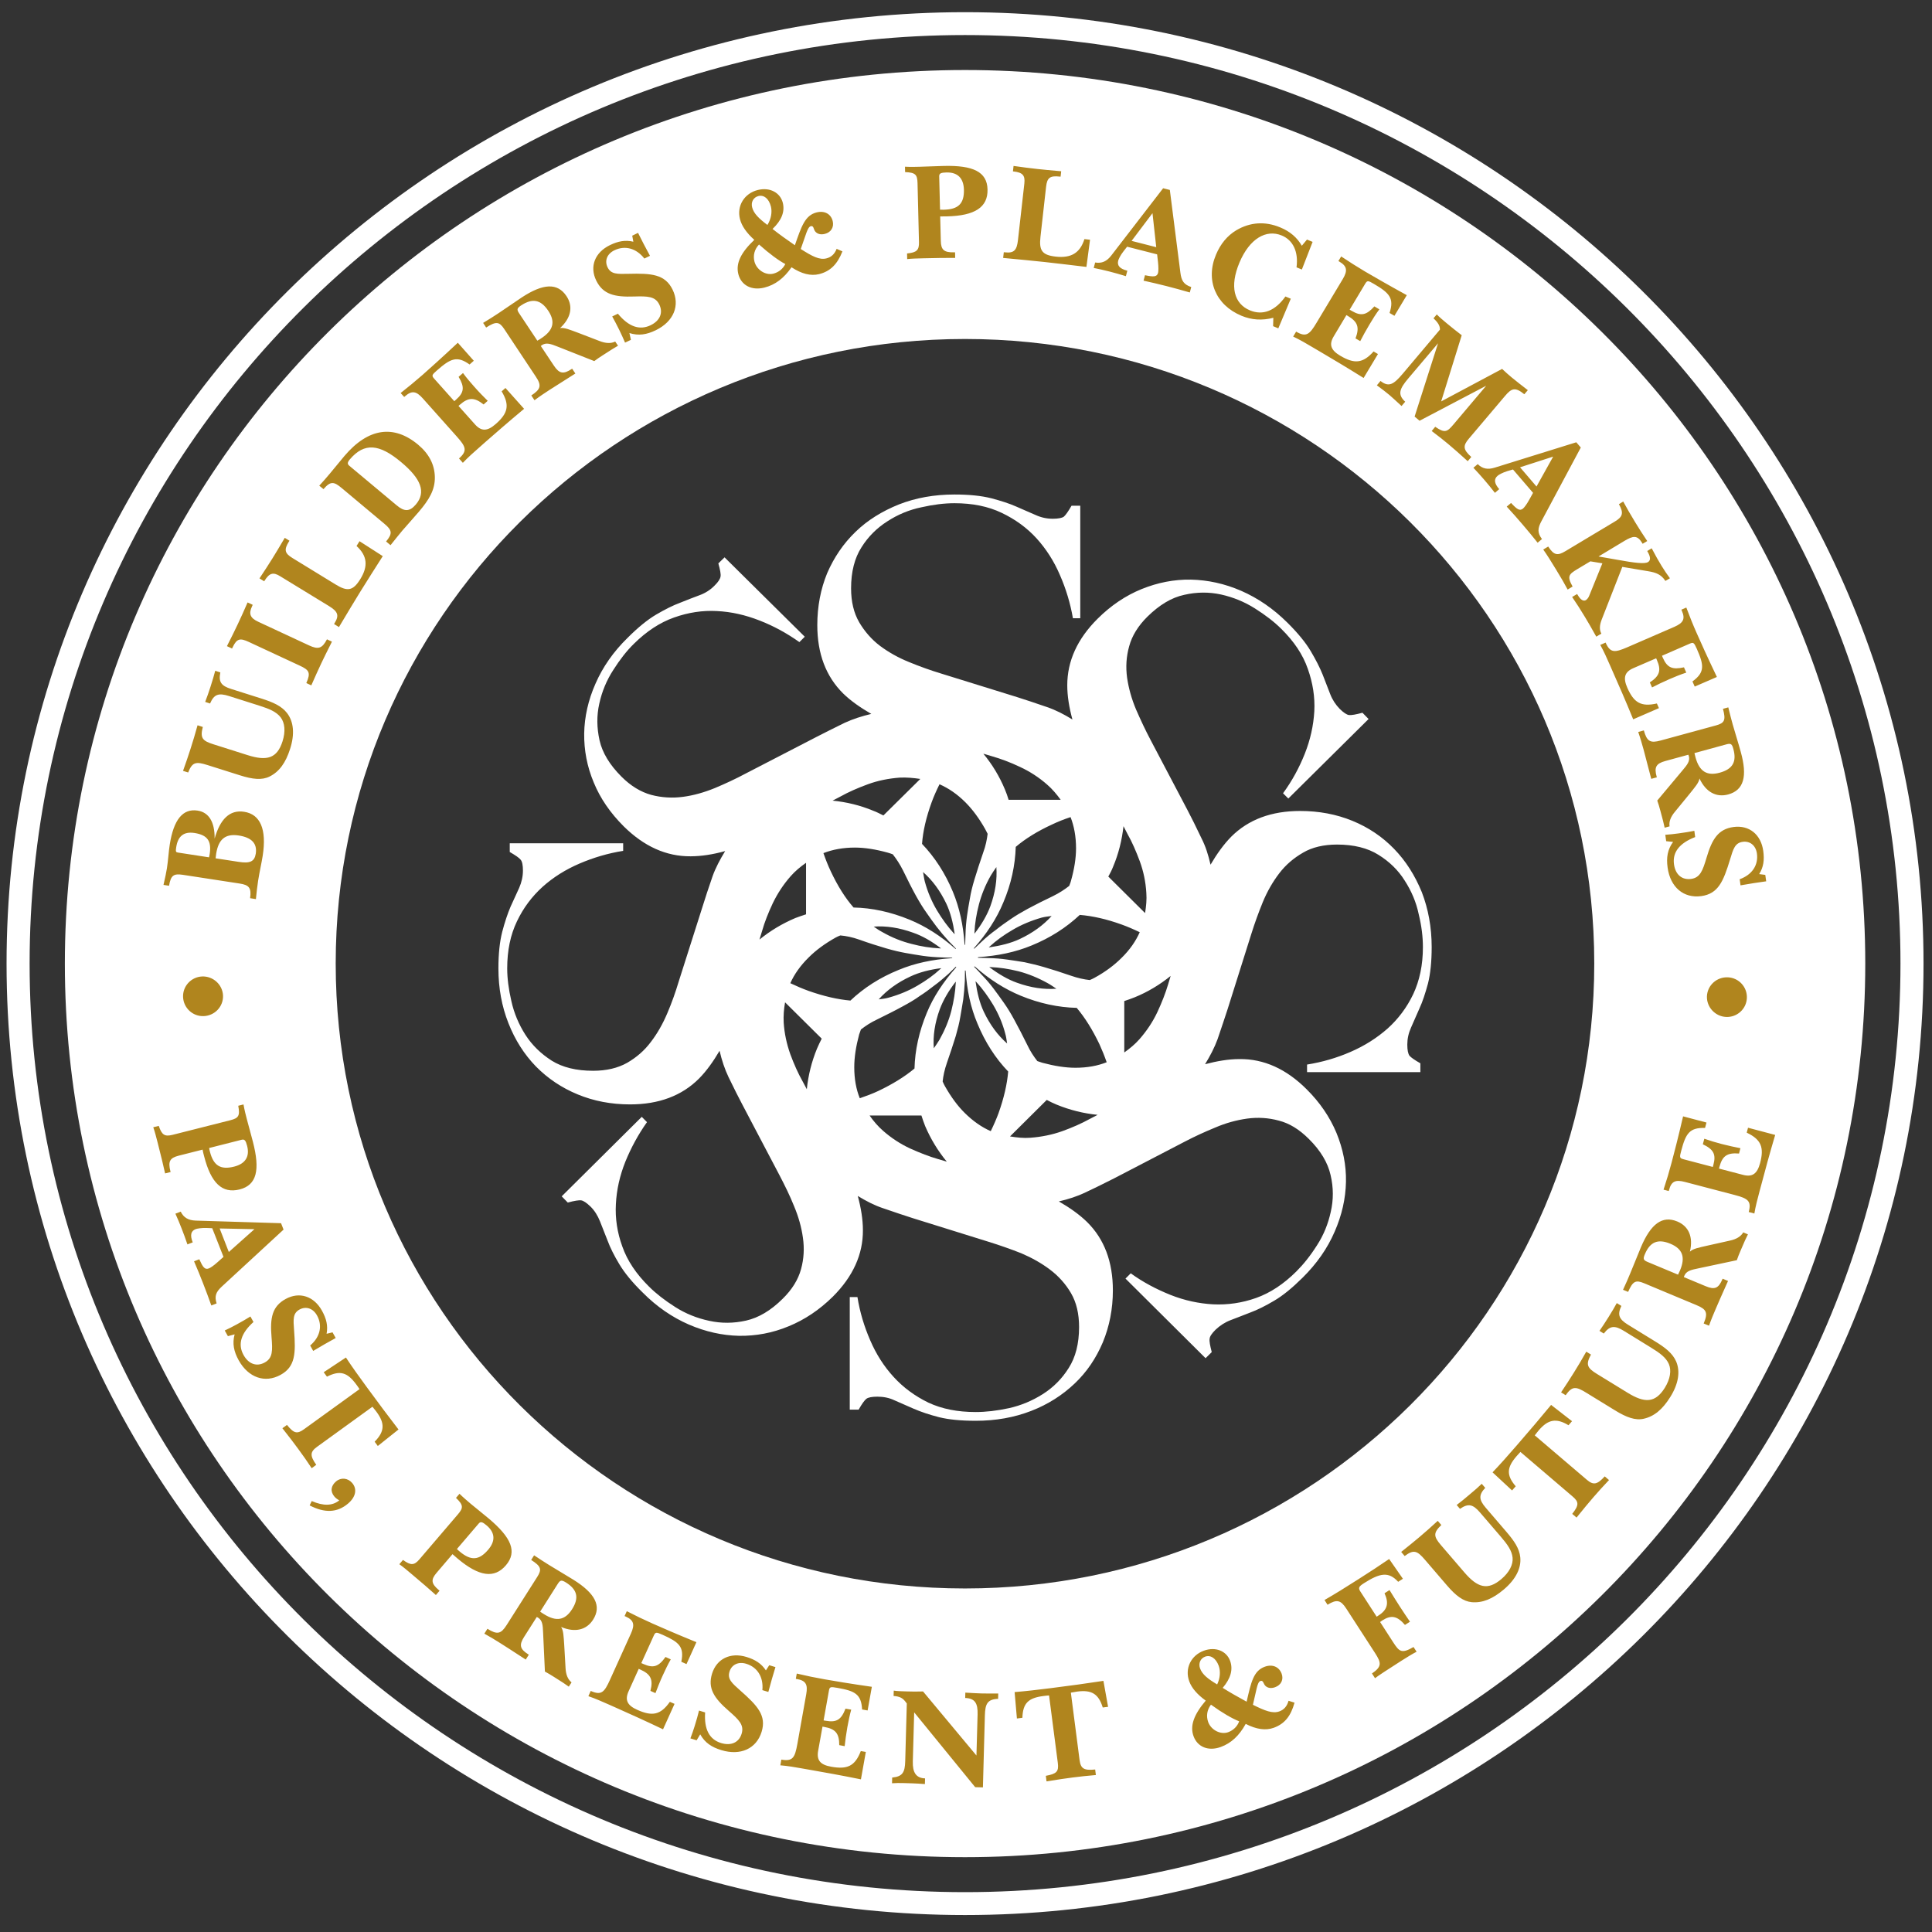 <svg xmlns="http://www.w3.org/2000/svg" width="91" height="91" viewBox="0 0 91 91">
  <rect x="0" y="0" width="91" height="91" fill="#333333" stroke="none"/>
  <g fill="none" fill-rule="evenodd" transform="translate(0 .5)">
    <path fill="#FFF" d="M45.455,14.806 C62.164,14.806 75.759,28.301 75.759,44.888 C75.759,61.474 62.164,74.969 45.455,74.969 C28.746,74.969 15.152,61.474 15.152,44.888 C15.152,28.301 28.746,14.806 45.455,14.806 M45.455,2.798 C22.038,2.798 3.055,21.644 3.055,44.888 C3.055,68.133 22.038,86.976 45.455,86.976 C68.872,86.976 87.857,68.133 87.857,44.888 C87.857,21.644 68.872,2.798 45.455,2.798"/>
    <path fill="#FFF" d="M45.455,89.701 C20.561,89.701 0.309,69.597 0.309,44.887 C0.309,20.178 20.561,0.074 45.455,0.074 C70.348,0.074 90.601,20.178 90.601,44.887 C90.601,69.597 70.348,89.701 45.455,89.701 M45.455,1.151 C21.161,1.151 1.395,20.773 1.395,44.887 C1.395,69.004 21.161,88.623 45.455,88.623 C69.749,88.623 89.515,69.004 89.515,44.887 C89.515,20.773 69.749,1.151 45.455,1.151"/>
    <path fill="#B0851E" d="M8.623 46.464C8.601 45.954 9 45.516 9.52 45.493 10.036 45.473 10.481 45.873 10.505 46.389 10.525 46.907 10.121 47.337 9.601 47.36 9.079 47.383 8.646 46.978 8.623 46.464M11.78 41.806C11.849 41.32 11.732 41.183 11.282 41.115L8.611 40.705C8.18 40.641 8.047 40.724 7.962 41.221L7.701 41.18C7.777 40.853 7.831 40.593 7.863 40.395 7.923 39.998 7.942 39.623 7.995 39.284 8.179 38.103 8.611 37.574 9.306 37.68 9.833 37.76 10.119 38.21 10.109 39 10.367 38.086 10.816 37.631 11.498 37.736 12.257 37.852 12.569 38.552 12.374 39.805 12.32 40.156 12.226 40.547 12.158 40.982 12.116 41.241 12.086 41.534 12.054 41.849L11.78 41.806zM9.875 39.736C9.974 39.104 9.765 38.83 9.161 38.735 8.658 38.659 8.38 38.878 8.299 39.409 8.264 39.62 8.289 39.643 8.384 39.657L9.846 39.882C9.854 39.83 9.869 39.78 9.875 39.736L9.875 39.736zM11.237 40.094C11.764 40.176 11.986 40.091 12.047 39.71 12.121 39.23 11.855 38.947 11.244 38.853 10.614 38.757 10.289 39.028 10.181 39.717 10.171 39.782 10.161 39.852 10.155 39.928L11.237 40.094zM9.775 35.536C9.235 35.366 9.058 35.384 8.863 35.885L8.621 35.809C8.753 35.444 8.871 35.093 8.971 34.781 9.081 34.441 9.193 34.069 9.305 33.662L9.553 33.741C9.42 34.256 9.528 34.392 10.043 34.554L11.658 35.066C12.573 35.357 13.05 35.222 13.306 34.422 13.457 33.953 13.417 33.546 13.22 33.289 13.017 33.026 12.686 32.886 12.212 32.737L10.787 32.284C10.294 32.129 10.083 32.198 9.894 32.636L9.664 32.561C9.749 32.339 9.835 32.099 9.917 31.84 10.014 31.537 10.089 31.283 10.137 31.094L10.378 31.172C10.288 31.62 10.414 31.803 10.892 31.952L12.322 32.405C12.861 32.577 13.257 32.75 13.518 33.083 13.833 33.489 13.891 34.077 13.662 34.781 13.456 35.426 13.157 35.847 12.699 36.075 12.341 36.255 11.899 36.21 11.291 36.015L9.775 35.536zM14.428 31.673C14.646 31.181 14.566 31.059 14.113 30.85L11.719 29.736C11.318 29.551 11.16 29.561 10.958 29.988 10.951 30.006 10.942 30.026 10.931 30.047L10.689 29.935C10.881 29.56 11.049 29.217 11.193 28.913 11.345 28.592 11.503 28.243 11.661 27.876L11.903 27.988C11.893 28.011 11.881 28.034 11.874 28.053 11.699 28.42 11.789 28.612 12.166 28.787L14.559 29.901C14.991 30.1 15.173 30.05 15.4 29.613L15.635 29.723C15.403 30.185 15.234 30.527 15.132 30.745 15 31.026 14.842 31.373 14.663 31.782L14.428 31.673zM15.734 28.892C15.744 28.876 15.751 28.865 15.761 28.848 15.991 28.479 15.909 28.301 15.494 28.046L13.197 26.642C12.867 26.436 12.689 26.488 12.462 26.85 12.459 26.856 12.453 26.868 12.446 26.88L12.222 26.743C12.456 26.392 12.66 26.076 12.832 25.801 12.958 25.597 13.157 25.27 13.413 24.833L13.634 24.969 13.612 25.002C13.365 25.398 13.41 25.561 13.777 25.785L15.805 27.028C16.361 27.369 16.621 27.339 16.967 26.784 17.35 26.168 17.302 25.68 16.793 25.217L16.934 24.992 18.029 25.695C17.681 26.24 17.327 26.797 16.97 27.371 16.686 27.827 16.356 28.385 15.965 29.037L15.734 28.892zM18.185 25.005C18.495 24.63 18.471 24.476 18.107 24.172L16.092 22.486C15.734 22.186 15.571 22.146 15.237 22.539L15.038 22.376C15.207 22.196 15.376 21.996 15.539 21.805 15.775 21.527 15.997 21.243 16.225 20.975 17.345 19.657 18.549 19.488 19.695 20.446 20.206 20.874 20.469 21.38 20.482 21.965 20.494 22.575 20.209 23.039 19.727 23.606 19.48 23.9 19.214 24.184 18.952 24.49 18.776 24.697 18.6 24.926 18.395 25.179L18.185 25.005zM19.587 23.262C20.078 22.684 19.838 22.052 18.89 21.263 17.871 20.41 17.163 20.331 16.478 21.138 16.361 21.276 16.354 21.353 16.449 21.434L18.685 23.303C19.043 23.601 19.289 23.612 19.587 23.262L19.587 23.262zM21.62 21.094C22.027 20.734 21.945 20.541 21.513 20.058L19.914 18.265C19.608 17.921 19.4 17.883 19.076 18.165 19.062 18.179 19.053 18.186 19.039 18.199L18.871 18.012C19.23 17.729 19.57 17.448 19.897 17.163 20.242 16.856 20.804 16.356 21.564 15.644L22.316 16.492 22.118 16.668C21.522 16.242 21.217 16.391 20.587 16.942 20.343 17.156 20.323 17.191 20.447 17.332L21.398 18.397C21.427 18.373 21.457 18.346 21.48 18.324 21.867 17.986 21.887 17.725 21.601 17.25L21.808 17.071C21.974 17.298 22.159 17.513 22.348 17.726 22.566 17.973 22.777 18.188 22.972 18.379L22.779 18.551C22.338 18.202 22.061 18.212 21.659 18.564 21.64 18.581 21.622 18.599 21.596 18.62L22.37 19.486C22.675 19.83 22.958 19.815 23.348 19.473 23.92 18.972 24.021 18.588 23.628 17.933L23.808 17.775 24.685 18.756C23.936 19.381 23.339 19.903 22.881 20.304 22.784 20.392 22.69 20.472 22.594 20.558 22.315 20.802 22.043 21.043 21.801 21.299L21.62 21.094zM25.025 18.127C25.479 17.829 25.514 17.653 25.236 17.237L23.753 15.002C23.516 14.645 23.37 14.626 22.898 14.927L22.756 14.709C23.047 14.536 23.279 14.384 23.47 14.259 23.818 14.031 24.176 13.773 24.578 13.508 25.584 12.849 26.259 12.812 26.682 13.447 27.003 13.928 26.903 14.471 26.38 14.953 26.577 14.92 26.837 15.029 27.22 15.171L28.235 15.561C28.531 15.677 28.778 15.687 28.977 15.587L29.11 15.784C28.977 15.858 28.741 16.005 28.404 16.225 28.261 16.316 28.121 16.41 27.991 16.508L26.288 15.835C25.937 15.696 25.732 15.62 25.525 15.756 25.509 15.766 25.495 15.782 25.473 15.797L26.09 16.724C26.341 17.101 26.536 17.138 26.921 16.884 26.932 16.878 26.939 16.874 26.949 16.866L27.1 17.093C26.489 17.478 26.083 17.736 25.882 17.866 25.675 18.001 25.437 18.157 25.176 18.352L25.025 18.127zM25.496 15.432C26.063 15.062 26.169 14.659 25.826 14.141 25.47 13.606 25.076 13.54 24.553 13.88 24.352 14.014 24.331 14.075 24.449 14.253L25.309 15.546C25.378 15.511 25.443 15.469 25.496 15.432L25.496 15.432zM29.181 15.066C29.058 14.817 28.941 14.592 28.836 14.405L29.104 14.276C29.609 14.889 30.126 15.071 30.647 14.818 31.092 14.602 31.242 14.228 31.053 13.842 30.862 13.453 30.503 13.448 29.867 13.466 28.94 13.499 28.402 13.363 28.085 12.718 27.758 12.055 28.02 11.389 28.729 11.046 29.115 10.858 29.453 10.795 29.832 10.885L29.779 10.601 30.053 10.468C30.218 10.799 30.403 11.163 30.615 11.549L30.351 11.678C29.962 11.182 29.428 11.053 28.941 11.288 28.584 11.46 28.47 11.789 28.619 12.093 28.781 12.424 29.078 12.408 29.596 12.397 30.692 12.369 31.322 12.417 31.678 13.138 32.042 13.882 31.736 14.643 30.887 15.055 30.454 15.264 30.077 15.324 29.646 15.187L29.717 15.507 29.441 15.638C29.36 15.448 29.273 15.258 29.181 15.066M35.998 13.047C35.397 13.196 34.909 12.935 34.776 12.409 34.649 11.9 34.903 11.39 35.529 10.798 35.166 10.472 34.935 10.144 34.853 9.817 34.695 9.19 35.065 8.604 35.694 8.449 36.273 8.306 36.752 8.581 36.871 9.051 36.976 9.473 36.814 9.878 36.388 10.284 36.689 10.524 37.041 10.776 37.44 11.051 37.752 10.154 37.918 9.64 38.468 9.504 38.848 9.411 39.14 9.585 39.221 9.911 39.293 10.201 39.141 10.446 38.85 10.517 38.66 10.565 38.496 10.524 38.398 10.402 38.311 10.296 38.333 10.118 38.188 10.154 38.036 10.191 37.956 10.571 37.717 11.229 38.255 11.57 38.595 11.754 38.923 11.671 39.152 11.615 39.31 11.47 39.407 11.221L39.68 11.34C39.438 11.952 39.108 12.279 38.58 12.412 38.181 12.508 37.756 12.399 37.282 12.089 36.923 12.606 36.51 12.921 35.998 13.047M36.312 9.23C36.215 8.853 35.982 8.671 35.724 8.734 35.488 8.793 35.364 9.017 35.426 9.262 35.499 9.557 35.748 9.795 36.146 10.096 36.323 9.814 36.375 9.488 36.312 9.23M35.751 11.016C35.539 11.241 35.462 11.526 35.535 11.816 35.634 12.211 36.058 12.479 36.419 12.391 36.677 12.326 36.877 12.164 36.989 11.937 36.671 11.768 36.254 11.464 35.751 11.016M42.724 11.438C43.179 11.395 43.295 11.282 43.285 10.902L43.217 8.122C43.207 7.721 43.114 7.626 42.632 7.606L42.626 7.352C42.892 7.366 43.133 7.361 43.335 7.354 43.608 7.348 43.979 7.328 44.455 7.316 45.828 7.282 46.494 7.589 46.514 8.422 46.535 9.263 45.919 9.661 44.603 9.692 44.505 9.695 44.395 9.696 44.284 9.694L44.314 10.845C44.323 11.265 44.457 11.397 44.946 11.385 44.957 11.384 44.973 11.384 44.985 11.384L44.99 11.648C44.6 11.646 44.105 11.649 43.493 11.666 43.192 11.674 42.938 11.679 42.73 11.704L42.724 11.438zM44.453 9.378C45.144 9.362 45.417 9.09 45.402 8.432 45.386 7.887 45.102 7.61 44.579 7.623 44.319 7.63 44.235 7.665 44.238 7.805L44.277 9.377C44.335 9.38 44.394 9.38 44.453 9.378L44.453 9.378zM47.28 11.38C47.3 11.382 47.312 11.384 47.332 11.385 47.766 11.434 47.894 11.285 47.948 10.805L48.248 8.146C48.291 7.761 48.17 7.624 47.742 7.576 47.737 7.576 47.724 7.574 47.711 7.573L47.74 7.316C48.158 7.375 48.533 7.424 48.856 7.459 49.096 7.487 49.477 7.521 49.984 7.566L49.955 7.822 49.916 7.818C49.45 7.765 49.32 7.875 49.272 8.298L49.008 10.65C48.936 11.291 49.073 11.514 49.727 11.587 50.451 11.668 50.873 11.414 51.078 10.762L51.342 10.792 51.172 12.072C50.525 11.995 49.866 11.914 49.194 11.84 48.657 11.781 48.008 11.721 47.25 11.649L47.28 11.38zM51.583 11.864C51.9 11.917 52.129 11.81 52.341 11.537L54.785 8.367 55.101 8.447 55.6 12.356C55.647 12.714 55.75 12.901 56.109 13.02L56.042 13.276C55.678 13.17 55.314 13.07 54.954 12.978 54.594 12.888 54.233 12.8 53.863 12.72L53.931 12.463C54.327 12.545 54.493 12.551 54.547 12.353 54.565 12.271 54.571 12.092 54.544 11.845L54.502 11.481 53.088 11.12 52.919 11.336C52.766 11.531 52.689 11.705 52.67 11.774 52.608 12.012 52.745 12.161 53.099 12.251L53.031 12.508C52.768 12.428 52.513 12.354 52.261 12.29 52.014 12.227 51.766 12.171 51.516 12.121L51.583 11.864zM54.461 11.143L54.284 9.541 53.3 10.846 54.461 11.143zM60.798 13.57L60.21 14.966 59.965 14.863 59.976 14.469C59.439 14.605 58.959 14.572 58.478 14.374 57.256 13.866 56.769 12.692 57.276 11.493 57.489 10.986 57.808 10.6 58.231 10.346 58.878 9.964 59.585 9.913 60.298 10.21 60.763 10.401 61.093 10.686 61.318 11.075L61.561 10.784 61.826 10.893 61.319 12.196 61.068 12.091C61.166 11.353 60.901 10.809 60.372 10.592 59.638 10.286 58.855 10.739 58.38 11.868 57.909 12.989 58.121 13.805 58.874 14.119 59.481 14.37 60.061 14.146 60.545 13.465L60.798 13.57zM61.05 15.12C61.52 15.398 61.682 15.257 62.012 14.702L63.246 12.646C63.481 12.25 63.455 12.04 63.086 11.822 63.07 11.812 63.058 11.805 63.041 11.796L63.171 11.579C63.551 11.833 63.925 12.068 64.299 12.291 64.698 12.523 65.351 12.903 66.262 13.403L65.68 14.375 65.45 14.241C65.677 13.547 65.443 13.301 64.721 12.877 64.441 12.712 64.402 12.701 64.303 12.864L63.571 14.087C63.606 14.107 63.639 14.127 63.668 14.143 64.108 14.404 64.364 14.344 64.734 13.931L64.969 14.07C64.803 14.295 64.65 14.536 64.506 14.781 64.335 15.065 64.194 15.327 64.069 15.568L63.847 15.439C64.045 14.915 63.949 14.656 63.492 14.385 63.468 14.373 63.445 14.36 63.418 14.342L62.824 15.337C62.584 15.732 62.686 15.996 63.133 16.259 63.789 16.645 64.188 16.625 64.698 16.054L64.904 16.176 64.228 17.303C63.402 16.787 62.719 16.383 62.192 16.072 62.08 16.007 61.973 15.944 61.862 15.878 61.543 15.687 61.23 15.504 60.91 15.353L61.05 15.12zM65.024 17.444C65.416 17.754 65.644 17.606 66.071 17.103L67.823 15.026C67.831 14.847 67.724 14.682 67.519 14.493L67.675 14.31C67.806 14.446 67.966 14.579 68.144 14.728 68.374 14.919 68.608 15.105 68.849 15.29L67.881 18.407 70.751 16.876C70.896 17.014 71.047 17.147 71.201 17.276 71.427 17.465 71.679 17.656 71.963 17.877L71.797 18.07C71.371 17.721 71.199 17.781 70.887 18.152L69.178 20.171C68.902 20.498 68.911 20.677 69.3 21.024L69.132 21.223C68.765 20.891 68.465 20.623 68.221 20.421 68.02 20.253 67.763 20.046 67.435 19.801L67.601 19.602C68.06 19.917 68.164 19.843 68.466 19.486L70.002 17.669 66.864 19.318 66.63 19.121 67.734 15.669 66.334 17.322C65.911 17.822 65.819 18.081 66.187 18.422L66.015 18.624C65.743 18.373 65.556 18.201 65.443 18.105 65.288 17.976 65.095 17.825 64.852 17.649L65.024 17.444zM69.603 21.36C69.83 21.586 70.08 21.629 70.412 21.524L74.245 20.332 74.458 20.579 72.599 24.057C72.43 24.377 72.402 24.588 72.629 24.89L72.425 25.063C72.191 24.769 71.95 24.478 71.71 24.198 71.471 23.917 71.225 23.64 70.969 23.362L71.173 23.19C71.449 23.484 71.58 23.587 71.738 23.452 71.801 23.398 71.911 23.254 72.031 23.035L72.209 22.714 71.264 21.613 70.998 21.69C70.761 21.765 70.595 21.861 70.542 21.908 70.354 22.067 70.38 22.267 70.615 22.54L70.412 22.713C70.246 22.499 70.077 22.291 69.908 22.096 69.743 21.904 69.573 21.716 69.399 21.532L69.603 21.36zM72.372 22.416L73.156 21.008 71.596 21.51 72.372 22.416zM72.923 25.243C73.193 25.662 73.365 25.681 73.734 25.46L76.069 24.06C76.438 23.839 76.485 23.659 76.253 23.247L76.456 23.123C76.624 23.432 76.809 23.752 77.014 24.089 77.182 24.366 77.372 24.667 77.587 24.984L77.371 25.113C77.361 25.097 77.353 25.085 77.348 25.075 77.118 24.698 76.926 24.731 76.513 24.977L75.294 25.711 76.189 25.868C77 26.016 77.466 26.069 77.622 25.976 77.762 25.891 77.746 25.719 77.586 25.453L77.797 25.326C77.973 25.666 78.132 25.94 78.261 26.151 78.385 26.356 78.518 26.548 78.656 26.737L78.443 26.863C78.245 26.561 78.008 26.468 77.634 26.406L76.413 26.201 75.445 28.676C75.334 28.955 75.331 29.175 75.427 29.345L75.187 29.487C74.961 29.079 74.782 28.773 74.651 28.557 74.457 28.236 74.255 27.917 74.049 27.618L74.284 27.479C74.297 27.5 74.314 27.529 74.329 27.55 74.456 27.761 74.589 27.83 74.697 27.767 74.739 27.741 74.817 27.665 74.859 27.549L75.474 26.033 74.908 25.94 74.288 26.311C73.9 26.547 73.796 26.638 74.072 27.127L73.838 27.269C73.712 27.027 73.53 26.714 73.293 26.327 73.052 25.929 72.854 25.616 72.689 25.384L72.923 25.243zM75.626 29.767C75.846 30.265 76.056 30.243 76.653 29.985L78.862 29.026C79.285 28.841 79.389 28.656 79.216 28.266 79.208 28.247 79.203 28.236 79.195 28.217L79.428 28.116C79.587 28.541 79.751 28.95 79.928 29.346 80.112 29.767 80.422 30.451 80.868 31.386L79.824 31.839 79.717 31.597C80.309 31.164 80.261 30.831 79.925 30.067 79.793 29.772 79.766 29.74 79.593 29.816L78.281 30.387C78.297 30.421 78.311 30.457 78.324 30.487 78.531 30.955 78.775 31.053 79.317 30.932L79.426 31.181C79.159 31.267 78.893 31.376 78.632 31.489 78.327 31.621 78.058 31.753 77.814 31.879L77.71 31.643C78.18 31.333 78.254 31.068 78.04 30.582 78.03 30.559 78.019 30.534 78.007 30.506L76.938 30.969C76.514 31.152 76.442 31.425 76.65 31.898 76.956 32.592 77.291 32.806 78.041 32.635L78.138 32.854 76.926 33.381C76.559 32.482 76.24 31.759 75.994 31.203 75.942 31.084 75.893 30.97 75.841 30.853 75.692 30.514 75.547 30.183 75.375 29.876L75.626 29.767zM77.427 33.903C77.573 34.428 77.731 34.511 78.215 34.38L80.818 33.67C81.232 33.557 81.297 33.426 81.154 32.887L81.405 32.818C81.483 33.146 81.556 33.415 81.616 33.633 81.728 34.031 81.865 34.451 81.992 34.913 82.313 36.067 82.141 36.717 81.4 36.92 80.839 37.072 80.347 36.808 80.048 36.168 80.022 36.363 79.837 36.573 79.581 36.893L78.894 37.732C78.69 37.974 78.603 38.206 78.639 38.423L78.407 38.486C78.379 38.341 78.311 38.07 78.205 37.684 78.16 37.52 78.115 37.36 78.059 37.207L79.232 35.806C79.477 35.519 79.611 35.347 79.546 35.109 79.541 35.091 79.529 35.073 79.523 35.049L78.441 35.344C78.001 35.465 77.908 35.638 78.031 36.081 78.034 36.092 78.036 36.099 78.04 36.113L77.776 36.185C77.596 35.486 77.475 35.023 77.412 34.794 77.344 34.557 77.269 34.282 77.163 33.977L77.427 33.903zM79.864 35.185C80.045 35.833 80.397 36.06 81.001 35.895 81.624 35.724 81.808 35.37 81.642 34.772 81.579 34.542 81.528 34.503 81.319 34.559L79.811 34.972C79.827 35.048 79.847 35.122 79.864 35.185L79.864 35.185zM79.065 38.754C79.342 38.717 79.594 38.675 79.806 38.633L79.845 38.927C79.103 39.213 78.768 39.643 78.848 40.213 78.915 40.698 79.225 40.956 79.652 40.899 80.083 40.84 80.2 40.505 80.381 39.899 80.64 39.016 80.937 38.55 81.652 38.453 82.39 38.354 82.945 38.805 83.052 39.581 83.111 40.004 83.065 40.343 82.86 40.671L83.147 40.708 83.19 41.011C82.824 41.061 82.416 41.123 81.981 41.201L81.941 40.913C82.536 40.701 82.826 40.238 82.754 39.706 82.701 39.316 82.421 39.105 82.087 39.151 81.717 39.201 81.638 39.487 81.49 39.977 81.173 41.018 80.931 41.599 80.131 41.708 79.305 41.821 78.674 41.293 78.547 40.364 78.482 39.891 78.541 39.517 78.805 39.155L78.48 39.121 78.437 38.82C78.645 38.805 78.854 38.784 79.065 38.754M82.28 46.513C82.257 47.022 81.822 47.423 81.301 47.4 80.788 47.376 80.378 46.937 80.399 46.421 80.425 45.903 80.866 45.51 81.387 45.533 81.907 45.558 82.304 45.996 82.28 46.513M7.478 52.531C7.623 52.961 7.758 53.045 8.13 52.952L10.846 52.265C11.239 52.166 11.31 52.055 11.222 51.583L11.469 51.521C11.515 51.782 11.574 52.014 11.625 52.208 11.692 52.472 11.796 52.826 11.913 53.282 12.254 54.604 12.1 55.318 11.287 55.524 10.465 55.731 9.937 55.225 9.614 53.96 9.588 53.865 9.56 53.758 9.542 53.649L8.416 53.934C8.006 54.039 7.907 54.197 8.026 54.666 8.029 54.68 8.032 54.691 8.037 54.704L7.777 54.77C7.693 54.39 7.577 53.913 7.426 53.323 7.352 53.035 7.29 52.792 7.219 52.595L7.478 52.531zM9.887 53.744C10.057 54.407 10.387 54.611 11.029 54.449 11.56 54.314 11.77 53.974 11.64 53.473 11.575 53.222 11.522 53.149 11.383 53.184L9.851 53.573C9.858 53.63 9.872 53.688 9.887 53.744L9.887 53.744zM8.512 56.57C8.652 56.857 8.874 56.979 9.219 56.992L13.238 57.115 13.356 57.416 10.45 60.097C10.183 60.345 10.089 60.535 10.203 60.893L9.953 60.989C9.829 60.635 9.696 60.282 9.563 59.941 9.429 59.596 9.289 59.254 9.14 58.909L9.387 58.813C9.553 59.18 9.641 59.319 9.838 59.244 9.916 59.214 10.064 59.115 10.252 58.946L10.527 58.701 9.996 57.35 9.721 57.339C9.474 57.332 9.286 57.369 9.216 57.393 8.987 57.484 8.945 57.68 9.078 58.018L8.828 58.113C8.74 57.855 8.65 57.605 8.555 57.365 8.465 57.129 8.366 56.899 8.262 56.666L8.512 56.57zM10.778 58.471L11.985 57.396 10.346 57.363 10.778 58.471zM11.148 61.883C11.395 61.749 11.613 61.622 11.795 61.508L11.939 61.768C11.35 62.297 11.191 62.819 11.471 63.322 11.71 63.754 12.093 63.884 12.468 63.676 12.852 63.469 12.841 63.113 12.79 62.485 12.711 61.567 12.822 61.028 13.456 60.683 14.106 60.327 14.788 60.552 15.166 61.237 15.374 61.612 15.454 61.943 15.383 62.323L15.663 62.255 15.812 62.522C15.487 62.699 15.132 62.902 14.752 63.13L14.61 62.875C15.09 62.466 15.195 61.93 14.932 61.46 14.742 61.116 14.407 61.018 14.11 61.18 13.784 61.358 13.814 61.652 13.852 62.162 13.933 63.246 13.915 63.876 13.211 64.26 12.481 64.66 11.701 64.392 11.243 63.573 11.012 63.152 10.936 62.782 11.051 62.35L10.735 62.435 10.585 62.168C10.774 62.081 10.96 61.986 11.148 61.883M16.934 64.93C16.882 64.848 16.832 64.78 16.783 64.713 16.364 64.142 16.023 64.029 15.4 64.343L15.247 64.134 16.294 63.441C16.583 63.881 16.911 64.339 17.268 64.825 17.815 65.572 18.315 66.242 18.77 66.831L17.795 67.608 17.646 67.406C18.123 66.925 18.132 66.541 17.737 66.004 17.68 65.926 17.613 65.847 17.542 65.76L14.932 67.648C14.601 67.888 14.596 68.067 14.896 68.495L14.681 68.655C14.47 68.333 14.261 68.037 14.057 67.761 13.881 67.52 13.628 67.184 13.301 66.772L13.517 66.616C13.845 67.019 13.992 67.056 14.324 66.816L16.934 64.93zM15.981 70.168C15.888 70.12 15.815 70.063 15.755 69.996 15.547 69.753 15.583 69.484 15.83 69.276 16.059 69.081 16.385 69.112 16.587 69.349 16.83 69.63 16.766 70.007 16.389 70.324 15.884 70.751 15.294 70.776 14.584 70.406L14.684 70.202C15.228 70.439 15.66 70.433 15.981 70.168M18.981 72.975C19.351 73.243 19.51 73.235 19.758 72.944L21.571 70.824C21.832 70.519 21.827 70.386 21.478 70.052L21.643 69.859C21.835 70.046 22.019 70.199 22.172 70.331 22.381 70.506 22.673 70.734 23.036 71.038 24.081 71.923 24.373 72.589 23.83 73.226 23.284 73.867 22.559 73.757 21.554 72.912 21.478 72.849 21.396 72.779 21.314 72.703L20.566 73.58C20.291 73.9 20.301 74.088 20.675 74.4L20.704 74.426 20.531 74.628C20.242 74.367 19.869 74.045 19.401 73.652 19.175 73.46 18.98 73.296 18.809 73.177L18.981 72.975zM21.652 72.579C22.179 73.023 22.563 73 22.992 72.496 23.348 72.083 23.319 71.686 22.923 71.351 22.725 71.184 22.637 71.153 22.546 71.263L21.522 72.46C21.561 72.503 21.606 72.541 21.652 72.579L21.652 72.579zM22.959 76.218C23.423 76.508 23.596 76.463 23.863 76.043L25.302 73.779C25.53 73.419 25.49 73.277 25.019 72.976L25.157 72.758C25.438 72.948 25.673 73.094 25.867 73.217 26.219 73.438 26.603 73.654 27.012 73.91 28.03 74.548 28.345 75.143 27.936 75.788 27.627 76.274 27.086 76.41 26.43 76.133 26.54 76.297 26.548 76.577 26.576 76.984L26.638 78.062C26.652 78.377 26.748 78.604 26.921 78.743L26.791 78.944C26.673 78.855 26.439 78.7 26.098 78.488 25.953 78.397 25.81 78.309 25.666 78.233L25.582 76.416C25.568 76.039 25.55 75.822 25.341 75.692 25.325 75.682 25.305 75.676 25.283 75.662L24.685 76.602C24.442 76.985 24.49 77.176 24.881 77.421 24.893 77.428 24.899 77.431 24.909 77.438L24.763 77.668C24.159 77.273 23.755 77.014 23.551 76.886 23.342 76.754 23.099 76.604 22.813 76.447L22.959 76.218zM25.625 75.531C26.199 75.891 26.612 75.822 26.946 75.296 27.289 74.756 27.187 74.371 26.66 74.039 26.454 73.912 26.389 73.918 26.275 74.097L25.442 75.411C25.505 75.458 25.57 75.498 25.625 75.531L25.625 75.531zM27.824 79.145C28.325 79.367 28.465 79.211 28.731 78.621L29.719 76.439C29.907 76.02 29.858 75.814 29.468 75.64 29.448 75.632 29.436 75.626 29.419 75.619L29.523 75.389C29.927 75.597 30.326 75.789 30.726 75.967 31.148 76.154 31.838 76.456 32.802 76.849L32.335 77.881 32.091 77.772C32.237 77.058 31.977 76.845 31.211 76.502 30.914 76.37 30.872 76.367 30.795 76.537L30.207 77.834C30.245 77.85 30.28 77.866 30.31 77.879 30.778 78.088 31.026 77.999 31.346 77.546L31.594 77.658C31.457 77.9 31.334 78.158 31.216 78.416 31.078 78.717 30.97 78.996 30.873 79.249L30.636 79.143C30.774 78.603 30.649 78.357 30.163 78.14 30.141 78.129 30.115 78.118 30.085 78.105L29.608 79.16C29.419 79.579 29.549 79.83 30.024 80.039 30.719 80.349 31.113 80.283 31.552 79.658L31.772 79.755 31.23 80.953C30.35 80.533 29.627 80.21 29.068 79.96 28.949 79.909 28.837 79.857 28.717 79.804 28.38 79.654 28.046 79.506 27.713 79.393L27.824 79.145zM32.724 80.787C32.807 80.52 32.875 80.28 32.925 80.07L33.213 80.158C33.159 80.948 33.41 81.431 33.965 81.6 34.439 81.743 34.806 81.571 34.931 81.164 35.06 80.75 34.803 80.502 34.325 80.085 33.627 79.479 33.327 79.016 33.539 78.33 33.759 77.626 34.406 77.316 35.16 77.545 35.571 77.67 35.862 77.855 36.075 78.178L36.233 77.934 36.525 78.023C36.416 78.375 36.302 78.767 36.19 79.193L35.909 79.108C35.967 78.483 35.667 78.024 35.148 77.866 34.77 77.75 34.459 77.914 34.361 78.235 34.251 78.588 34.478 78.778 34.862 79.12 35.683 79.844 36.11 80.305 35.873 81.072 35.629 81.864 34.881 82.209 33.977 81.934 33.517 81.795 33.2 81.583 32.981 81.19L32.812 81.471 32.519 81.381C32.593 81.187 32.661 80.992 32.724 80.787M36.802 82.38C37.341 82.474 37.439 82.29 37.555 81.654L37.975 79.299C38.056 78.848 37.959 78.658 37.536 78.585 37.515 78.581 37.502 78.579 37.484 78.577L37.529 78.327C37.972 78.432 38.404 78.522 38.835 78.597 39.291 78.678 40.034 78.803 41.065 78.951L40.866 80.065 40.606 80.019C40.568 79.291 40.263 79.144 39.437 79 39.118 78.944 39.076 78.948 39.044 79.131L38.793 80.534C38.83 80.539 38.871 80.547 38.903 80.552 39.408 80.641 39.626 80.496 39.824 79.98L40.093 80.026C40.019 80.297 39.963 80.575 39.911 80.855 39.853 81.18 39.816 81.476 39.785 81.747L39.53 81.698C39.531 81.142 39.349 80.934 38.823 80.841 38.799 80.836 38.771 80.832 38.741 80.826L38.536 81.965C38.456 82.415 38.641 82.627 39.157 82.716 39.905 82.849 40.271 82.692 40.545 81.978L40.782 82.019 40.551 83.31C39.595 83.116 38.812 82.978 38.209 82.872 38.081 82.849 37.959 82.826 37.831 82.805 37.465 82.74 37.107 82.677 36.755 82.649L36.802 82.38zM42.023 83.225C42.518 83.18 42.622 82.974 42.637 82.458L42.712 79.736 42.637 79.639C42.504 79.467 42.361 79.405 42.089 79.382L42.097 79.131C42.279 79.157 42.485 79.163 42.734 79.169 42.943 79.174 43.196 79.181 43.477 79.17L45.992 82.187 46.046 80.255C46.062 79.719 45.917 79.494 45.462 79.477L45.469 79.225C45.781 79.245 46.027 79.257 46.216 79.263 46.387 79.268 46.647 79.268 47.019 79.266L47.012 79.518C46.508 79.537 46.404 79.754 46.389 80.297L46.297 83.688 45.933 83.679 43.059 80.154 42.995 82.469C42.981 82.998 43.155 83.249 43.571 83.265L43.564 83.532C43.129 83.499 42.804 83.492 42.589 83.486 42.38 83.48 42.19 83.48 42.016 83.494L42.023 83.225zM49.412 79.357C49.313 79.363 49.23 79.375 49.144 79.385 48.442 79.475 48.178 79.717 48.156 80.41L47.898 80.444 47.79 79.2C48.314 79.157 48.879 79.092 49.48 79.016 50.403 78.899 51.235 78.785 51.973 78.671L52.192 79.894 51.941 79.925C51.743 79.279 51.412 79.089 50.746 79.174 50.648 79.187 50.547 79.205 50.439 79.226L50.85 82.404C50.904 82.809 51.06 82.9 51.584 82.846L51.617 83.107C51.235 83.138 50.872 83.179 50.528 83.222 50.232 83.26 49.813 83.321 49.293 83.405L49.26 83.144C49.773 83.05 49.875 82.941 49.825 82.538L49.412 79.357zM57.5 81.785C56.921 81.996 56.407 81.79 56.219 81.281 56.037 80.79 56.236 80.257 56.792 79.602 56.396 79.316 56.132 79.012 56.017 78.698 55.791 78.09 56.097 77.471 56.703 77.25 57.265 77.047 57.77 77.27 57.938 77.723 58.088 78.131 57.972 78.552 57.591 79.001 57.916 79.206 58.293 79.421 58.718 79.652 58.931 78.726 59.041 78.198 59.576 78.004 59.94 77.873 60.249 78.015 60.366 78.33 60.47 78.61 60.343 78.868 60.061 78.969 59.878 79.037 59.71 79.014 59.599 78.903 59.503 78.807 59.506 78.628 59.365 78.678 59.217 78.731 59.18 79.119 59.014 79.798 59.583 80.081 59.941 80.224 60.259 80.109 60.48 80.03 60.621 79.867 60.692 79.609L60.974 79.698C60.799 80.333 60.509 80.693 59.996 80.881 59.61 81.02 59.177 80.955 58.674 80.699 58.371 81.249 57.995 81.605 57.5 81.785M57.403 77.961C57.267 77.596 57.015 77.441 56.765 77.53 56.538 77.613 56.44 77.85 56.525 78.086 56.63 78.372 56.902 78.584 57.33 78.839 57.475 78.539 57.493 78.21 57.403 77.961M57.038 79.792C56.85 80.039 56.807 80.332 56.908 80.613 57.049 80.993 57.497 81.216 57.847 81.09 58.097 80.997 58.28 80.815 58.367 80.577 58.032 80.443 57.585 80.188 57.038 79.792M64.622 78.323C65.094 77.999 65.065 77.825 64.772 77.368L63.42 75.28C63.153 74.866 62.972 74.813 62.529 75.086L62.386 74.863C62.86 74.592 63.39 74.262 63.986 73.881 64.502 73.554 64.986 73.237 65.431 72.931L66.079 73.863 65.856 74.005C65.399 73.506 64.992 73.594 64.236 74.076 64.007 74.223 63.966 74.294 64.073 74.458L64.843 75.649C64.876 75.627 64.902 75.61 64.935 75.588 65.351 75.323 65.429 75.012 65.213 74.545L65.448 74.394C65.626 74.681 65.785 74.942 65.934 75.17 66.123 75.462 66.286 75.703 66.412 75.885L66.176 76.036C65.811 75.614 65.532 75.554 65.106 75.826 65.073 75.848 65.042 75.874 65.005 75.899L65.62 76.852C65.908 77.296 66.016 77.404 66.579 77.077L66.724 77.299C66.52 77.405 66.282 77.55 66.007 77.725 65.323 78.163 64.909 78.432 64.766 78.546L64.622 78.323zM67.123 72.974C66.755 72.545 66.596 72.466 66.162 72.792L65.998 72.598C66.303 72.356 66.59 72.122 66.843 71.91 67.116 71.679 67.409 71.422 67.72 71.134L67.889 71.331C67.503 71.699 67.52 71.87 67.873 72.28L68.972 73.559C69.597 74.289 70.073 74.423 70.717 73.877 71.094 73.557 71.276 73.19 71.245 72.869 71.212 72.538 71.006 72.248 70.684 71.873L69.711 70.74C69.378 70.353 69.16 70.298 68.768 70.569L68.611 70.387C68.803 70.242 69.001 70.083 69.207 69.905 69.453 69.702 69.652 69.525 69.792 69.389L69.957 69.581C69.644 69.913 69.654 70.136 69.979 70.515L70.949 71.646C71.319 72.076 71.563 72.43 71.607 72.85 71.66 73.359 71.396 73.89 70.829 74.369 70.309 74.808 69.831 75.01 69.32 74.965 68.921 74.927 68.569 74.658 68.154 74.175L67.123 72.974zM71.614 67.888C71.545 67.959 71.49 68.022 71.435 68.085 70.972 68.62 70.94 68.975 71.392 69.506L71.22 69.702 70.301 68.849C70.664 68.468 71.04 68.046 71.434 67.589 72.042 66.887 72.585 66.251 73.059 65.673L74.045 66.44 73.879 66.631C73.299 66.28 72.92 66.358 72.484 66.863 72.42 66.938 72.357 67.021 72.29 67.108L74.742 69.199C75.054 69.465 75.231 69.428 75.585 69.04L75.787 69.213C75.522 69.49 75.279 69.759 75.054 70.02 74.859 70.245 74.587 70.57 74.258 70.98L74.054 70.806C74.375 70.396 74.378 70.245 74.064 69.98L71.614 67.888zM74.713 65.098C74.232 64.802 74.055 64.775 73.744 65.217L73.529 65.082C73.744 64.761 73.946 64.45 74.12 64.17 74.31 63.867 74.51 63.535 74.716 63.165L74.937 63.302C74.683 63.771 74.754 63.929 75.215 64.212L76.655 65.096C77.474 65.601 77.966 65.584 78.414 64.87 78.673 64.452 78.733 64.048 78.606 63.748 78.475 63.446 78.186 63.231 77.764 62.973L76.49 62.188C76.055 61.92 75.83 61.935 75.541 62.312L75.337 62.186C75.473 61.991 75.613 61.778 75.758 61.546 75.925 61.279 76.061 61.05 76.152 60.878L76.369 61.01C76.174 61.423 76.25 61.631 76.676 61.893L77.949 62.676C78.431 62.971 78.775 63.235 78.947 63.622 79.151 64.091 79.064 64.676 78.671 65.303 78.31 65.88 77.919 66.215 77.417 66.326 77.029 66.414 76.609 66.262 76.067 65.929L74.713 65.098zM80.246 61.838C80.457 61.337 80.386 61.174 79.922 60.98L77.439 59.942C77.043 59.777 76.909 59.841 76.687 60.35L76.447 60.251C76.59 59.944 76.7 59.689 76.786 59.479 76.949 59.098 77.104 58.686 77.29 58.246 77.757 57.145 78.296 56.738 79.006 57.035 79.541 57.26 79.762 57.764 79.597 58.454 79.739 58.316 80.016 58.263 80.416 58.172L81.478 57.935C81.787 57.869 81.999 57.74 82.109 57.546L82.33 57.64C82.261 57.771 82.144 58.024 81.989 58.395 81.923 58.549 81.858 58.703 81.807 58.857L80.013 59.238C79.642 59.313 79.43 59.364 79.334 59.591 79.324 59.608 79.323 59.628 79.313 59.654L80.345 60.084C80.764 60.259 80.946 60.182 81.125 59.759 81.131 59.747 81.133 59.74 81.14 59.729L81.393 59.835C81.099 60.491 80.906 60.929 80.813 61.151 80.717 61.375 80.605 61.637 80.497 61.942L80.246 61.838zM79.131 59.339C79.393 58.718 79.255 58.324 78.68 58.083 78.086 57.835 77.721 57.998 77.478 58.57 77.384 58.79 77.399 58.853 77.598 58.937L79.038 59.538C79.073 59.468 79.105 59.397 79.131 59.339L79.131 59.339zM82.367 56.588C82.507 56.065 82.33 55.95 81.7 55.784L79.369 55.173C78.921 55.054 78.724 55.135 78.615 55.549 78.609 55.568 78.606 55.58 78.6 55.599L78.355 55.535C78.498 55.104 78.623 54.681 78.734 54.263 78.853 53.818 79.041 53.091 79.276 52.082L80.378 52.373 80.31 52.628C79.575 52.604 79.403 52.893 79.189 53.699 79.104 54.01 79.107 54.052 79.291 54.101L80.676 54.465C80.686 54.426 80.696 54.39 80.705 54.357 80.836 53.866 80.708 53.636 80.206 53.397L80.276 53.136C80.54 53.23 80.816 53.311 81.093 53.384 81.414 53.467 81.707 53.53 81.976 53.582L81.911 53.833C81.349 53.787 81.125 53.946 80.988 54.461 80.981 54.485 80.975 54.511 80.966 54.541L82.093 54.836C82.541 54.955 82.767 54.786 82.902 54.287 83.097 53.556 82.967 53.179 82.273 52.85L82.335 52.618 83.614 52.957C83.338 53.886 83.134 54.648 82.978 55.238 82.944 55.363 82.913 55.482 82.879 55.605 82.783 55.962 82.691 56.313 82.633 56.659L82.367 56.588z"/>
    <path fill="#FFF" d="M45.451,14.317 C28.448,14.317 14.661,28.006 14.661,44.882 C14.661,61.771 28.448,75.458 45.451,75.458 C62.466,75.458 76.249,61.771 76.249,44.882 C76.249,28.006 62.466,14.317 45.451,14.317 M45.451,74.319 C29.084,74.319 15.812,61.14 15.812,44.882 C15.812,28.64 29.084,15.467 45.451,15.467 C61.825,15.467 75.092,28.64 75.092,44.882 C75.092,61.14 61.825,74.319 45.451,74.319"/>
    <path fill="#FFF" d="M66.854,47.008 C67.008,46.678 67.135,46.283 67.261,45.821 C67.374,45.368 67.434,44.792 67.434,44.112 C67.434,43.174 67.274,42.312 66.969,41.521 C66.643,40.727 66.214,40.05 65.662,39.482 C65.115,38.917 64.462,38.474 63.703,38.163 C62.945,37.852 62.122,37.698 61.238,37.698 C59.88,37.698 58.804,38.101 57.993,38.909 C57.641,39.268 57.317,39.717 57.018,40.228 C56.917,39.777 56.784,39.359 56.589,38.979 C56.335,38.44 56.111,37.997 55.931,37.653 L54.197,34.359 C53.948,33.889 53.724,33.408 53.507,32.912 C53.299,32.416 53.16,31.916 53.088,31.423 C53.019,30.918 53.048,30.43 53.186,29.939 C53.319,29.448 53.605,28.979 54.05,28.541 C54.608,27.994 55.178,27.646 55.778,27.518 C56.363,27.383 56.946,27.378 57.512,27.502 C58.082,27.629 58.616,27.847 59.106,28.156 C59.603,28.47 60.021,28.791 60.351,29.121 C60.952,29.712 61.369,30.334 61.6,31.004 C61.836,31.669 61.941,32.334 61.906,33.003 C61.867,33.677 61.719,34.342 61.457,35.004 C61.193,35.668 60.853,36.29 60.433,36.864 L60.682,37.112 L64.462,33.367 L64.173,33.071 C63.862,33.157 63.651,33.192 63.536,33.179 C63.43,33.165 63.284,33.066 63.102,32.889 C62.912,32.693 62.76,32.466 62.655,32.194 C62.551,31.927 62.431,31.62 62.302,31.282 C62.166,30.945 61.98,30.578 61.736,30.168 C61.492,29.756 61.128,29.315 60.64,28.83 C59.975,28.168 59.247,27.672 58.461,27.328 C57.68,26.989 56.891,26.819 56.093,26.801 C55.301,26.788 54.528,26.94 53.77,27.247 C53.012,27.556 52.321,28.024 51.7,28.642 C50.739,29.597 50.269,30.644 50.27,31.781 C50.27,32.283 50.358,32.825 50.513,33.39 C50.123,33.149 49.73,32.945 49.32,32.805 C48.75,32.605 48.277,32.456 47.904,32.334 L44.341,31.229 C43.825,31.073 43.316,30.889 42.817,30.684 C42.314,30.481 41.862,30.227 41.456,29.926 C41.057,29.625 40.727,29.247 40.467,28.806 C40.215,28.369 40.087,27.839 40.087,27.211 C40.087,26.431 40.253,25.786 40.575,25.283 C40.893,24.772 41.312,24.361 41.803,24.051 C42.288,23.737 42.817,23.515 43.393,23.395 C43.958,23.266 44.484,23.202 44.956,23.202 C45.799,23.202 46.542,23.349 47.185,23.658 C47.816,23.959 48.368,24.358 48.82,24.854 C49.275,25.355 49.645,25.932 49.925,26.588 C50.211,27.239 50.416,27.924 50.536,28.619 L50.882,28.619 L50.882,23.32 L50.471,23.32 C50.316,23.59 50.192,23.765 50.105,23.839 C50.019,23.898 49.842,23.934 49.588,23.934 C49.309,23.934 49.042,23.878 48.778,23.757 C48.511,23.637 48.209,23.515 47.874,23.363 C47.541,23.215 47.143,23.088 46.683,22.967 C46.214,22.85 45.645,22.792 44.956,22.792 C44.014,22.792 43.142,22.946 42.344,23.258 C41.553,23.575 40.862,24.001 40.3,24.547 C39.728,25.098 39.284,25.752 38.961,26.497 C38.654,27.247 38.496,28.066 38.496,28.943 C38.496,30.288 38.902,31.362 39.717,32.167 C40.077,32.517 40.529,32.831 41.039,33.126 C40.594,33.232 40.169,33.367 39.782,33.547 C39.242,33.813 38.8,34.032 38.45,34.214 L35.135,35.928 C34.658,36.183 34.172,36.409 33.669,36.62 C33.171,36.822 32.669,36.967 32.17,37.032 C31.668,37.099 31.166,37.069 30.676,36.941 C30.182,36.805 29.71,36.521 29.269,36.078 C28.717,35.525 28.372,34.958 28.239,34.37 C28.109,33.781 28.099,33.208 28.228,32.64 C28.351,32.078 28.569,31.547 28.886,31.058 C29.198,30.567 29.519,30.154 29.854,29.827 C30.452,29.235 31.085,28.819 31.751,28.585 C32.421,28.347 33.09,28.244 33.769,28.282 C34.442,28.314 35.108,28.465 35.774,28.726 C36.445,28.986 37.065,29.328 37.653,29.744 L37.906,29.491 L34.128,25.752 L33.835,26.037 C33.92,26.341 33.959,26.543 33.939,26.655 C33.922,26.768 33.831,26.913 33.649,27.09 C33.46,27.283 33.221,27.437 32.945,27.537 C32.677,27.637 32.373,27.753 32.035,27.89 C31.684,28.02 31.315,28.209 30.907,28.447 C30.5,28.687 30.048,29.055 29.567,29.537 C28.892,30.195 28.39,30.918 28.05,31.698 C27.705,32.475 27.529,33.265 27.516,34.049 C27.507,34.838 27.651,35.606 27.966,36.355 C28.275,37.112 28.751,37.794 29.373,38.417 C30.335,39.37 31.384,39.843 32.537,39.833 C33.045,39.83 33.582,39.747 34.156,39.587 C33.915,39.982 33.708,40.37 33.565,40.767 C33.367,41.336 33.215,41.806 33.098,42.181 L31.97,45.726 C31.819,46.231 31.641,46.734 31.432,47.223 C31.218,47.727 30.965,48.175 30.657,48.577 C30.354,48.983 29.984,49.302 29.542,49.559 C29.097,49.81 28.559,49.935 27.937,49.935 C27.149,49.935 26.5,49.778 25.987,49.459 C25.475,49.13 25.062,48.73 24.748,48.241 C24.435,47.751 24.212,47.22 24.087,46.657 C23.955,46.092 23.89,45.576 23.89,45.11 C23.89,44.267 24.043,43.533 24.351,42.892 C24.653,42.258 25.059,41.722 25.557,41.27 C26.06,40.82 26.639,40.456 27.303,40.172 C27.959,39.892 28.642,39.689 29.352,39.577 L29.352,39.22 L24.01,39.22 L24.01,39.63 C24.283,39.789 24.456,39.906 24.524,39.995 C24.598,40.081 24.631,40.255 24.631,40.507 C24.631,40.781 24.57,41.052 24.456,41.315 C24.334,41.575 24.202,41.877 24.049,42.205 C23.909,42.533 23.775,42.936 23.655,43.391 C23.538,43.852 23.476,44.422 23.476,45.11 C23.476,46.046 23.636,46.906 23.949,47.696 C24.261,48.489 24.696,49.169 25.246,49.735 C25.804,50.299 26.457,50.739 27.214,51.05 C27.966,51.361 28.788,51.519 29.678,51.519 C31.029,51.519 32.115,51.113 32.924,50.303 C33.278,49.945 33.597,49.497 33.893,48.993 C33.995,49.433 34.134,49.854 34.318,50.239 C34.578,50.778 34.804,51.222 34.986,51.566 L36.72,54.864 C36.962,55.33 37.202,55.81 37.403,56.314 C37.611,56.81 37.75,57.302 37.819,57.802 C37.89,58.297 37.865,58.791 37.731,59.275 C37.598,59.768 37.31,60.238 36.863,60.675 C36.309,61.227 35.73,61.57 35.141,61.702 C34.554,61.834 33.974,61.838 33.403,61.712 C32.83,61.59 32.292,61.375 31.801,61.061 C31.312,60.751 30.896,60.426 30.568,60.099 C29.965,59.504 29.545,58.876 29.313,58.214 C29.071,57.553 28.972,56.883 29.009,56.219 C29.042,55.545 29.191,54.877 29.456,54.215 C29.726,53.556 30.061,52.936 30.474,52.355 L30.228,52.105 L26.457,55.849 L26.743,56.142 C27.053,56.057 27.26,56.027 27.368,56.037 C27.485,56.054 27.625,56.152 27.813,56.33 C28.004,56.517 28.151,56.754 28.258,57.021 C28.365,57.287 28.485,57.598 28.616,57.93 C28.743,58.274 28.931,58.647 29.175,59.052 C29.419,59.457 29.781,59.901 30.272,60.381 C30.936,61.051 31.668,61.55 32.45,61.89 C33.234,62.227 34.023,62.403 34.817,62.419 C35.609,62.428 36.382,62.287 37.14,61.972 C37.903,61.662 38.595,61.196 39.224,60.578 C40.182,59.623 40.653,58.572 40.644,57.441 C40.644,56.936 40.555,56.395 40.402,55.831 C40.794,56.07 41.187,56.275 41.596,56.41 C42.164,56.605 42.635,56.764 43.002,56.88 L46.574,57.993 C47.085,58.152 47.598,58.331 48.102,58.53 C48.594,58.74 49.052,58.995 49.454,59.299 C49.854,59.6 50.189,59.97 50.443,60.404 C50.702,60.845 50.826,61.381 50.826,62.005 C50.826,62.787 50.661,63.428 50.338,63.934 C50.019,64.444 49.61,64.852 49.116,65.165 C48.625,65.476 48.093,65.7 47.521,65.827 C46.955,65.949 46.432,66.009 45.957,66.009 C45.112,66.009 44.371,65.866 43.727,65.565 C43.091,65.255 42.551,64.859 42.094,64.359 C41.637,63.861 41.271,63.288 40.988,62.631 C40.703,61.974 40.501,61.305 40.387,60.594 L40.025,60.594 L40.025,65.897 L40.443,65.897 C40.598,65.622 40.719,65.454 40.81,65.384 C40.893,65.32 41.072,65.285 41.323,65.285 C41.599,65.285 41.878,65.334 42.136,65.459 C42.404,65.579 42.701,65.71 43.042,65.856 C43.373,65.999 43.769,66.134 44.235,66.253 C44.692,66.366 45.269,66.421 45.957,66.421 C46.899,66.421 47.771,66.267 48.57,65.956 C49.366,65.648 50.043,65.212 50.62,64.664 C51.189,64.125 51.629,63.473 51.947,62.72 C52.258,61.966 52.418,61.151 52.418,60.277 C52.418,58.932 52.012,57.855 51.2,57.056 C50.836,56.701 50.386,56.384 49.873,56.089 C50.322,55.984 50.745,55.849 51.125,55.664 C51.675,55.409 52.116,55.18 52.471,55.005 L55.783,53.284 C56.253,53.037 56.747,52.811 57.244,52.607 C57.738,52.395 58.242,52.257 58.746,52.187 C59.241,52.12 59.746,52.148 60.235,52.283 C60.732,52.407 61.199,52.698 61.645,53.142 C62.201,53.69 62.542,54.265 62.672,54.845 C62.812,55.435 62.812,56.011 62.681,56.58 C62.559,57.141 62.347,57.673 62.029,58.16 C61.716,58.654 61.391,59.058 61.056,59.391 C60.459,59.984 59.829,60.4 59.161,60.637 C58.499,60.872 57.823,60.968 57.141,60.936 C56.475,60.899 55.798,60.757 55.132,60.492 C54.466,60.225 53.838,59.894 53.259,59.475 L53.012,59.723 L56.784,63.473 L57.075,63.186 C56.995,62.881 56.956,62.671 56.975,62.559 C56.982,62.45 57.075,62.309 57.258,62.128 C57.462,61.936 57.692,61.785 57.962,61.681 C58.238,61.573 58.541,61.461 58.88,61.326 C59.221,61.2 59.598,61.014 60.006,60.771 C60.419,60.532 60.866,60.164 61.355,59.68 C62.019,59.024 62.525,58.301 62.864,57.514 C63.204,56.738 63.381,55.955 63.397,55.167 C63.413,54.382 63.258,53.615 62.949,52.86 C62.633,52.107 62.164,51.42 61.54,50.802 C60.586,49.85 59.53,49.371 58.382,49.384 C57.872,49.384 57.328,49.476 56.76,49.626 C56.997,49.242 57.205,48.842 57.349,48.448 C57.541,47.879 57.702,47.41 57.82,47.04 L58.937,43.495 C59.096,42.985 59.279,42.482 59.481,41.987 C59.688,41.488 59.945,41.041 60.251,40.639 C60.556,40.238 60.929,39.919 61.378,39.66 C61.81,39.405 62.351,39.28 62.978,39.28 C63.764,39.28 64.417,39.442 64.927,39.763 C65.44,40.081 65.857,40.484 66.165,40.979 C66.481,41.468 66.705,41.994 66.823,42.559 C66.962,43.123 67.021,43.642 67.021,44.112 C67.021,44.951 66.865,45.685 66.565,46.326 C66.263,46.959 65.857,47.497 65.357,47.947 C64.847,48.395 64.272,48.76 63.612,49.046 C62.957,49.332 62.273,49.529 61.564,49.642 L61.564,49.998 L66.901,49.998 L66.901,49.583 C66.631,49.43 66.456,49.305 66.39,49.228 C66.321,49.13 66.286,48.96 66.286,48.703 C66.286,48.432 66.342,48.168 66.462,47.9 C66.578,47.639 66.708,47.341 66.854,47.008 L66.854,47.008 Z M52.432,40.315 C52.687,39.71 52.844,39.078 52.918,38.414 L53.113,38.792 C53.324,39.165 53.507,39.587 53.686,40.067 C53.858,40.537 53.963,41.032 53.994,41.557 C54.018,41.872 53.985,42.185 53.935,42.507 L52.203,40.788 C52.289,40.638 52.367,40.484 52.432,40.315 L52.432,40.315 Z M50.683,39.459 C50.683,39.919 50.601,40.437 50.443,40.993 C50.425,41.076 50.387,41.147 50.362,41.226 C50.15,41.393 49.905,41.557 49.588,41.712 C49.158,41.915 48.765,42.116 48.398,42.312 C48.093,42.479 47.827,42.636 47.598,42.796 C47.364,42.955 47.136,43.115 46.92,43.289 C46.696,43.449 46.47,43.636 46.24,43.852 C46.127,43.957 46.015,44.063 45.89,44.184 L45.877,44.184 L45.877,44.156 C46.478,43.478 46.946,42.764 47.258,42.007 C47.631,41.131 47.816,40.255 47.843,39.389 C48.294,39.005 48.87,38.648 49.559,38.332 C49.824,38.205 50.113,38.09 50.425,37.987 C50.591,38.411 50.683,38.899 50.683,39.459 L50.683,39.459 Z M49.533,42.645 C49.146,43.074 48.642,43.445 48.024,43.733 C47.612,43.925 47.123,44.046 46.572,44.126 C46.59,44.11 46.6,44.096 46.616,44.082 C46.925,43.798 47.287,43.534 47.702,43.295 C48.109,43.054 48.57,42.862 49.068,42.72 C49.21,42.684 49.37,42.664 49.533,42.645 L49.533,42.645 Z M45.899,43.478 L45.899,43.419 C45.916,43.001 45.989,42.562 46.107,42.105 C46.227,41.649 46.409,41.193 46.666,40.742 C46.746,40.606 46.837,40.477 46.93,40.342 C46.972,40.929 46.88,41.54 46.647,42.185 C46.49,42.606 46.24,43.039 45.899,43.478 L45.899,43.478 Z M46.727,35.122 C47.136,35.239 47.576,35.401 48.038,35.621 C48.499,35.833 48.932,36.113 49.32,36.454 C49.562,36.662 49.769,36.91 49.961,37.172 L47.507,37.172 C47.459,37.012 47.401,36.84 47.331,36.679 C47.076,36.07 46.741,35.512 46.318,35.001 L46.727,35.122 Z M43.881,37.29 C43.981,37.014 44.109,36.729 44.252,36.44 C44.673,36.624 45.084,36.9 45.479,37.297 C45.814,37.634 46.123,38.053 46.403,38.55 C46.448,38.625 46.478,38.705 46.519,38.775 C46.484,39.042 46.432,39.332 46.309,39.66 C46.156,40.109 46.015,40.532 45.899,40.922 C45.799,41.251 45.727,41.55 45.682,41.829 C45.632,42.102 45.584,42.377 45.547,42.645 C45.509,42.918 45.483,43.214 45.477,43.524 C45.47,43.669 45.463,43.829 45.46,43.996 C45.457,43.999 45.451,44.007 45.451,44.012 C45.448,43.999 45.441,43.996 45.434,43.991 C45.373,43.085 45.194,42.257 44.882,41.504 C44.518,40.628 44.029,39.876 43.429,39.248 C43.472,38.653 43.624,37.997 43.881,37.29 L43.881,37.29 Z M44.969,43.5 C44.953,43.485 44.941,43.471 44.923,43.458 C44.642,43.15 44.377,42.788 44.133,42.381 C43.891,41.974 43.696,41.524 43.561,41.025 C43.52,40.881 43.509,40.722 43.477,40.575 C43.913,40.955 44.277,41.446 44.573,42.063 C44.765,42.47 44.889,42.955 44.969,43.5 L44.969,43.5 Z M39.596,37.012 C39.968,36.805 40.394,36.617 40.877,36.44 C41.362,36.263 41.859,36.166 42.379,36.127 C42.695,36.111 43.022,36.14 43.348,36.189 L41.609,37.909 C41.456,37.833 41.301,37.75 41.13,37.687 C40.521,37.433 39.879,37.277 39.216,37.211 L39.596,37.012 Z M40.267,39.422 C40.734,39.422 41.255,39.506 41.813,39.66 C41.888,39.677 41.97,39.713 42.051,39.739 C42.217,39.952 42.383,40.196 42.538,40.507 C42.747,40.936 42.945,41.333 43.142,41.69 C43.312,41.994 43.472,42.258 43.636,42.486 C43.79,42.711 43.953,42.936 44.121,43.158 C44.293,43.381 44.478,43.6 44.692,43.835 C44.796,43.943 44.911,44.053 45.025,44.178 L45.025,44.194 L45.005,44.194 C44.313,43.587 43.597,43.127 42.837,42.816 C41.953,42.454 41.072,42.262 40.204,42.245 C39.809,41.795 39.451,41.223 39.129,40.537 C39.005,40.276 38.891,39.99 38.785,39.683 C39.216,39.515 39.707,39.422 40.267,39.422 L40.267,39.422 Z M44.322,44.169 L44.263,44.169 C43.835,44.149 43.393,44.082 42.937,43.96 C42.476,43.845 42.015,43.663 41.564,43.405 C41.424,43.332 41.29,43.242 41.153,43.144 C41.739,43.102 42.363,43.197 43.01,43.432 C43.446,43.581 43.881,43.835 44.322,44.169 L44.322,44.169 Z M35.772,43.755 L35.896,43.349 C36.013,42.936 36.182,42.507 36.398,42.046 C36.617,41.593 36.896,41.161 37.244,40.767 C37.448,40.535 37.699,40.325 37.966,40.139 L37.966,42.566 C37.796,42.618 37.634,42.679 37.464,42.74 C36.853,42.999 36.288,43.335 35.772,43.755 L35.772,43.755 Z M38.478,48.901 C38.229,49.51 38.07,50.143 38.002,50.804 L37.802,50.429 C37.592,50.057 37.4,49.628 37.225,49.155 C37.055,48.676 36.945,48.175 36.913,47.662 C36.896,47.344 36.922,47.028 36.978,46.711 L38.704,48.422 C38.625,48.581 38.544,48.74 38.478,48.901 L38.478,48.901 Z M38.082,46.171 C37.809,46.073 37.52,45.95 37.225,45.81 C37.412,45.389 37.698,44.981 38.098,44.589 C38.428,44.26 38.844,43.95 39.356,43.663 C39.428,43.626 39.503,43.587 39.581,43.56 C39.854,43.584 40.143,43.642 40.467,43.756 C40.923,43.92 41.345,44.053 41.739,44.169 C42.077,44.267 42.379,44.338 42.653,44.387 C42.926,44.436 43.205,44.482 43.477,44.523 C43.754,44.562 44.053,44.586 44.367,44.595 C44.512,44.604 44.673,44.604 44.845,44.607 C44.845,44.609 44.85,44.614 44.853,44.621 C44.85,44.622 44.845,44.628 44.839,44.631 C43.923,44.69 43.087,44.868 42.331,45.183 C41.442,45.544 40.692,46.027 40.056,46.628 C39.458,46.575 38.803,46.426 38.082,46.171 L38.082,46.171 Z M44.341,45.1 C44.328,45.114 44.313,45.124 44.3,45.134 C43.99,45.424 43.624,45.685 43.217,45.923 C42.808,46.164 42.344,46.357 41.847,46.493 C41.702,46.535 41.546,46.551 41.388,46.572 C41.774,46.141 42.269,45.777 42.889,45.49 C43.302,45.296 43.79,45.171 44.341,45.1 L44.341,45.1 Z M40.237,49.765 C40.237,49.294 40.318,48.782 40.467,48.224 C40.497,48.145 40.523,48.068 40.55,47.992 C40.764,47.824 41.005,47.662 41.323,47.513 C41.755,47.299 42.152,47.103 42.51,46.906 C42.822,46.737 43.091,46.582 43.316,46.416 C43.552,46.267 43.777,46.098 43.992,45.931 C44.219,45.768 44.442,45.576 44.677,45.368 C44.781,45.263 44.892,45.156 45.018,45.035 L45.034,45.035 L45.034,45.068 C44.427,45.752 43.961,46.459 43.653,47.209 C43.289,48.088 43.098,48.957 43.074,49.829 C42.617,50.21 42.048,50.563 41.359,50.891 C41.091,51.016 40.799,51.125 40.497,51.229 C40.325,50.804 40.237,50.319 40.237,49.765 L40.237,49.765 Z M45.018,45.736 L45.018,45.792 C44.995,46.217 44.923,46.657 44.81,47.11 C44.692,47.57 44.501,48.026 44.25,48.475 C44.167,48.608 44.078,48.746 43.984,48.875 C43.938,48.297 44.031,47.681 44.265,47.037 C44.426,46.607 44.679,46.171 45.018,45.736 L45.018,45.736 Z M44.19,54.096 C43.777,53.977 43.342,53.809 42.872,53.597 C42.412,53.384 41.983,53.103 41.596,52.764 C41.355,52.553 41.144,52.308 40.959,52.042 L43.4,52.042 C43.455,52.207 43.509,52.374 43.576,52.54 C43.835,53.142 44.173,53.706 44.595,54.215 L44.19,54.096 Z M47.033,51.931 C46.935,52.197 46.809,52.487 46.666,52.779 C46.243,52.594 45.831,52.309 45.441,51.922 C45.099,51.585 44.796,51.168 44.511,50.667 C44.468,50.593 44.434,50.517 44.4,50.439 C44.427,50.176 44.489,49.884 44.602,49.559 C44.755,49.112 44.898,48.694 45.018,48.297 C45.112,47.966 45.188,47.668 45.233,47.388 C45.278,47.116 45.329,46.845 45.37,46.572 C45.404,46.297 45.43,46.006 45.446,45.695 C45.448,45.544 45.448,45.389 45.451,45.217 C45.457,45.215 45.457,45.209 45.46,45.207 C45.47,45.215 45.479,45.22 45.485,45.227 C45.542,46.134 45.72,46.962 46.038,47.709 C46.4,48.588 46.886,49.345 47.487,49.97 C47.437,50.563 47.287,51.221 47.033,51.931 L47.033,51.931 Z M45.948,45.719 C45.964,45.734 45.974,45.746 45.989,45.758 C46.276,46.07 46.538,46.429 46.782,46.835 C47.023,47.243 47.224,47.696 47.352,48.197 C47.394,48.333 47.41,48.495 47.437,48.65 C46.998,48.266 46.634,47.775 46.34,47.159 C46.146,46.75 46.026,46.267 45.948,45.719 L45.948,45.719 Z M51.323,52.207 C50.945,52.415 50.513,52.607 50.036,52.779 C49.559,52.949 49.057,53.05 48.528,53.09 C48.216,53.115 47.891,53.079 47.573,53.027 L49.304,51.308 C49.458,51.391 49.613,51.466 49.777,51.533 C50.391,51.784 51.036,51.945 51.7,52.011 L51.323,52.207 Z M50.65,49.793 C50.182,49.793 49.665,49.71 49.099,49.559 C49.015,49.533 48.943,49.506 48.86,49.479 C48.696,49.269 48.527,49.021 48.379,48.703 C48.17,48.281 47.97,47.889 47.771,47.527 C47.606,47.22 47.443,46.959 47.284,46.734 C47.123,46.504 46.961,46.28 46.795,46.06 C46.63,45.837 46.432,45.61 46.214,45.387 C46.12,45.276 46.003,45.16 45.889,45.044 L45.889,45.022 C45.899,45.022 45.906,45.022 45.916,45.024 C46.6,45.629 47.322,46.088 48.076,46.399 C48.958,46.762 49.845,46.952 50.715,46.972 C51.102,47.431 51.456,47.995 51.784,48.681 C51.905,48.945 52.021,49.231 52.126,49.533 C51.7,49.702 51.215,49.793 50.65,49.793 L50.65,49.793 Z M46.595,45.051 L46.649,45.051 C47.076,45.068 47.514,45.134 47.978,45.25 C48.441,45.371 48.901,45.56 49.35,45.81 C49.49,45.886 49.62,45.98 49.757,46.07 C49.172,46.114 48.553,46.025 47.897,45.787 C47.469,45.636 47.036,45.381 46.595,45.051 L46.595,45.051 Z M51.556,45.554 C51.482,45.596 51.408,45.629 51.327,45.662 C51.062,45.632 50.773,45.572 50.443,45.457 C49.993,45.301 49.568,45.166 49.175,45.051 C48.836,44.951 48.528,44.883 48.261,44.823 C47.985,44.78 47.71,44.733 47.437,44.697 C47.16,44.657 46.865,44.631 46.545,44.628 C46.4,44.622 46.24,44.614 46.07,44.614 C46.061,44.609 46.061,44.609 46.058,44.604 C46.061,44.595 46.067,44.589 46.072,44.582 C46.988,44.525 47.827,44.348 48.584,44.036 C49.473,43.673 50.218,43.193 50.859,42.593 C51.456,42.642 52.115,42.788 52.827,43.045 C53.103,43.144 53.393,43.269 53.683,43.409 C53.497,43.827 53.218,44.238 52.817,44.628 C52.487,44.956 52.071,45.273 51.556,45.554 L51.556,45.554 Z M55.019,45.868 C54.897,46.276 54.728,46.711 54.515,47.169 C54.297,47.63 54.018,48.051 53.67,48.448 C53.464,48.684 53.218,48.885 52.955,49.073 L52.955,46.651 C53.113,46.598 53.283,46.541 53.448,46.473 C54.06,46.225 54.626,45.883 55.139,45.468 L55.019,45.868 Z"/>
  </g>
</svg>

